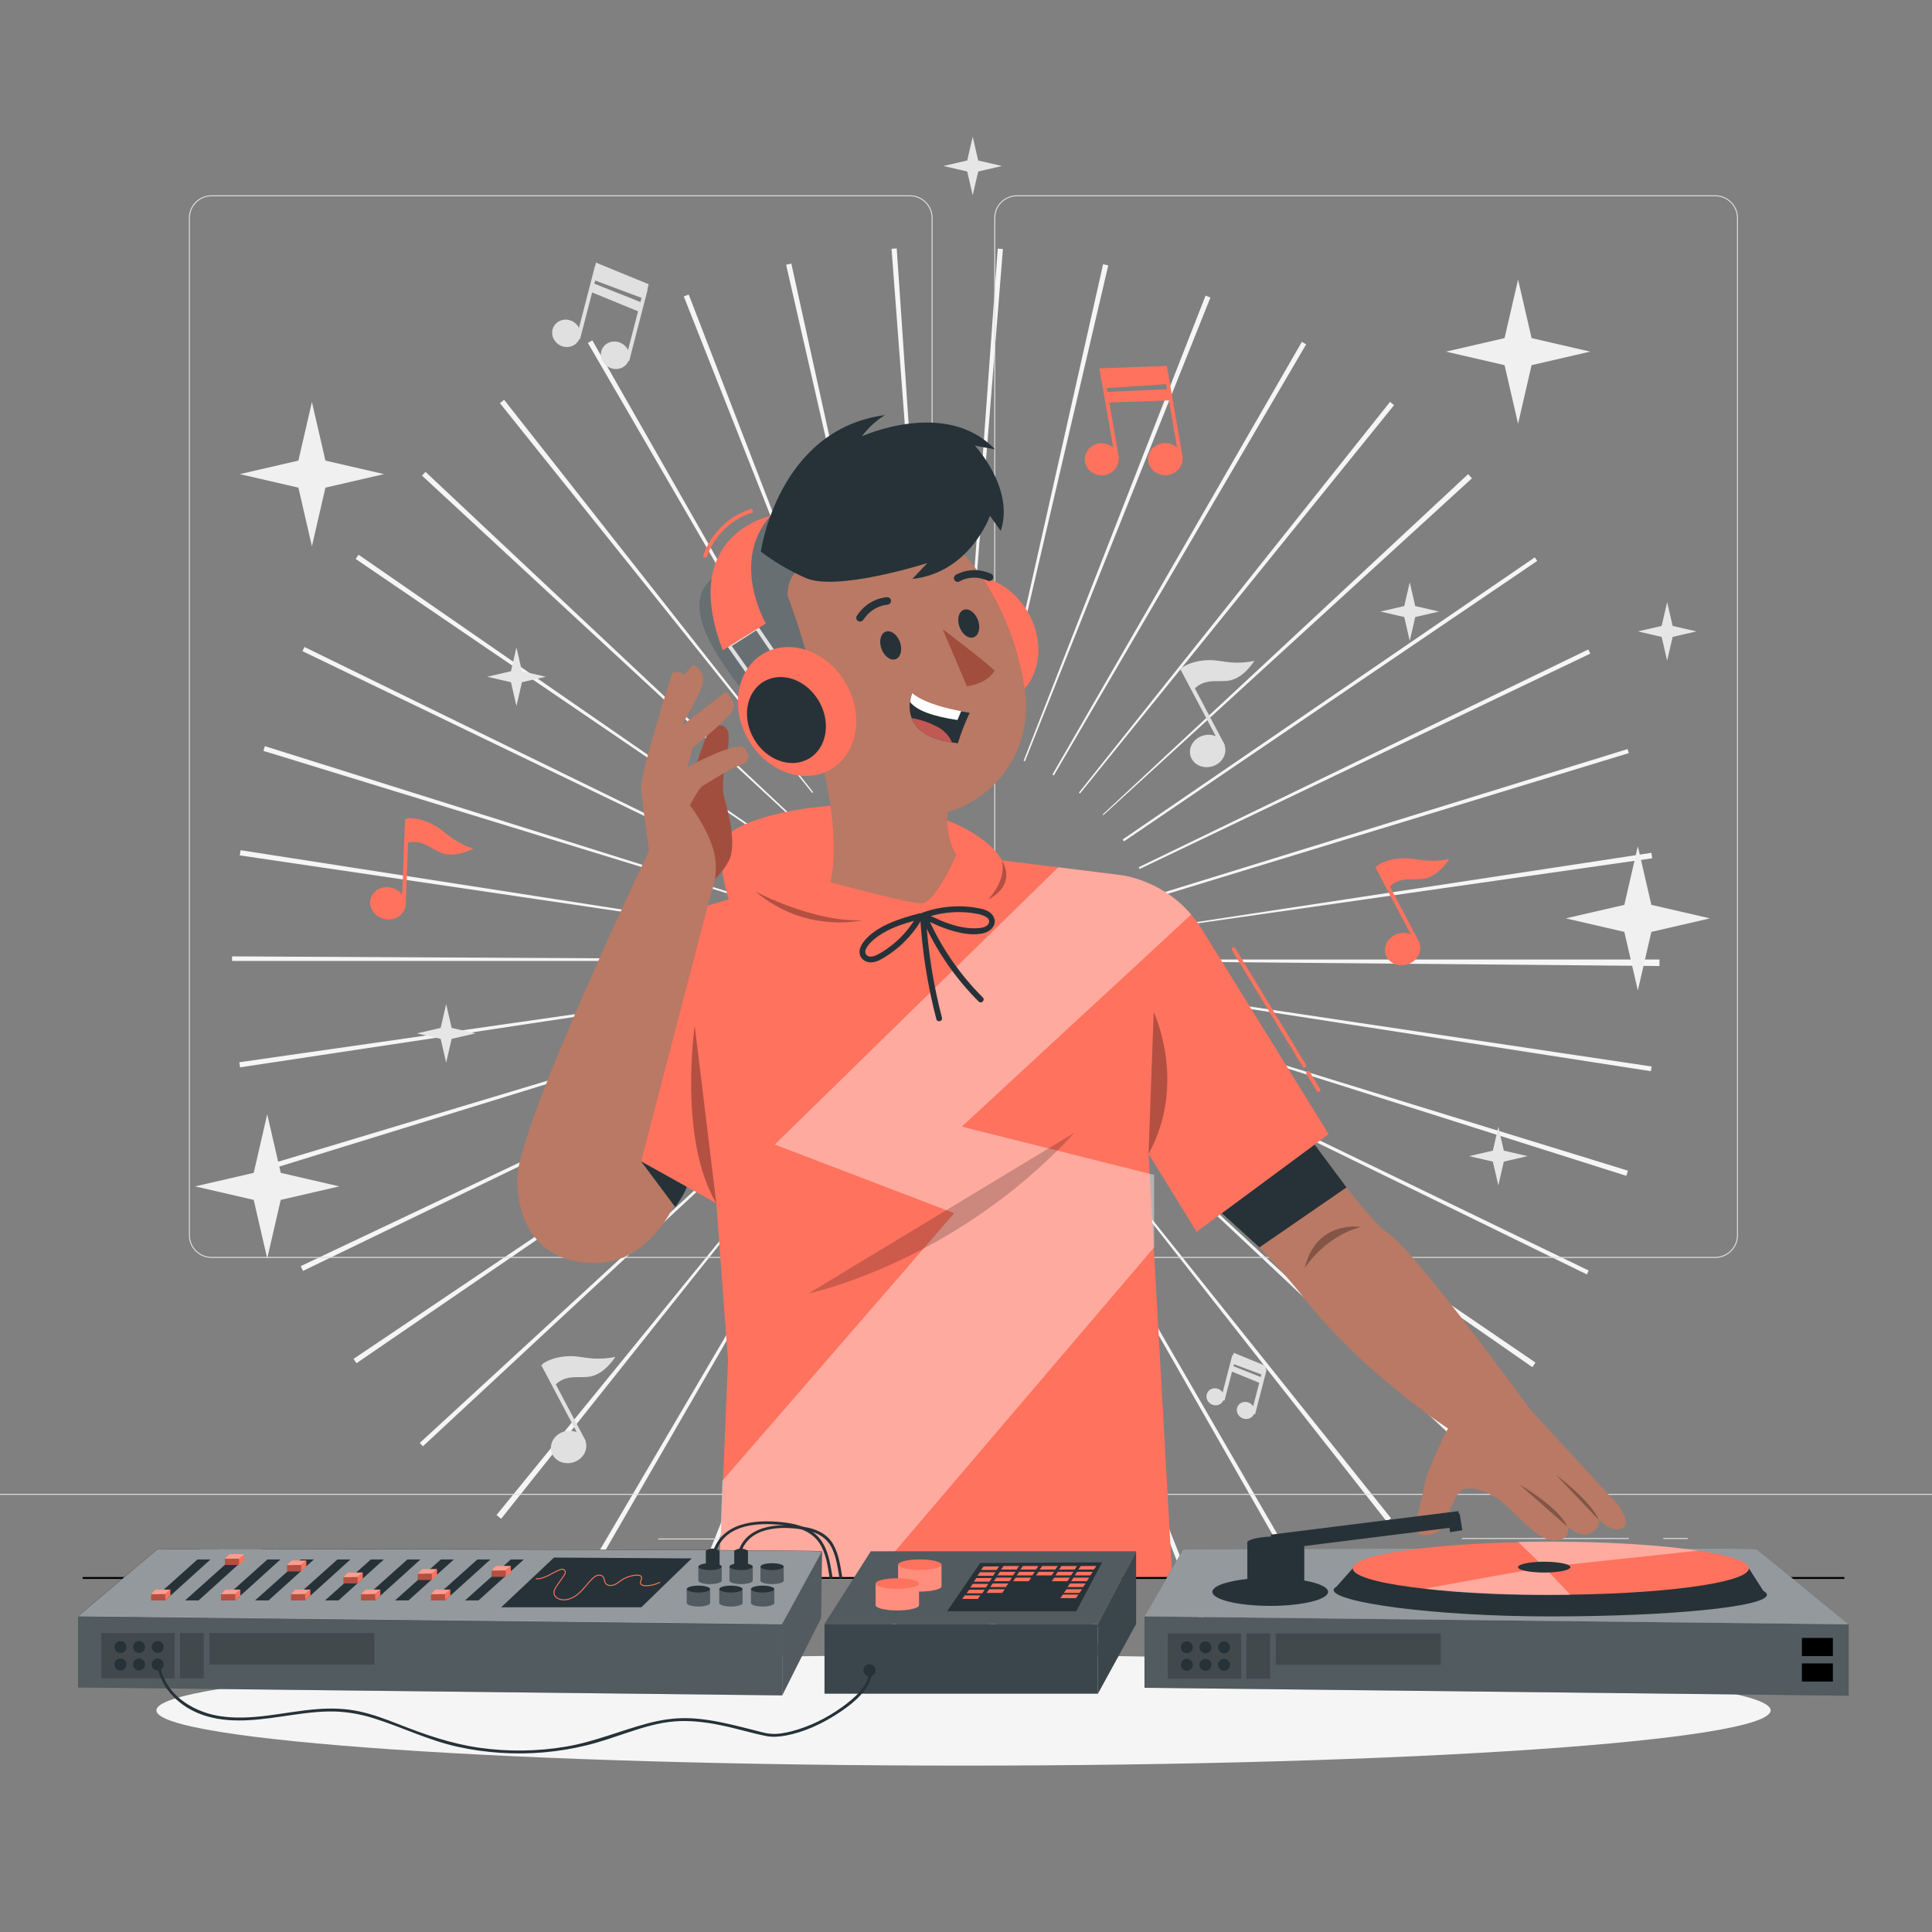 <svg xmlns="http://www.w3.org/2000/svg" viewBox="0 0 500 500"><rect x="0" y="0" width="500" height="500" fill="#808080" stroke="none"/><g id="freepik--background-complete--inject-85"><path d="M257.151,432.867l-8.396-128.99,.284-.02,9.535,128.911c-.475,.035-.948,.068-1.423,.099Zm-26.053-.089l-1.24-.096,10.308-128.851,.466,.035-9.535,128.911Zm53.718-3.865l-28.202-126.149,.612-.137,28.648,126.048-1.058,.238Zm-80.999-.204l-1.217-.28,29.373-125.882,.45,.103-28.606,126.058Zm107.292-7.721l-46.429-120.637,.338-.131,47.348,120.278c-.417,.165-.837,.328-1.257,.49Zm-133.728-.406l-1.16-.459,47.876-120.07,.437,.173-47.153,120.356Zm158.782-11.477l-64.132-112.231,.431-.247,64.751,111.876-1.05,.603Zm-183.734-.541c-.384-.221-.767-.445-1.149-.67l65.523-111.425,.332,.194-64.706,111.902Zm206.479-14.768l-79.862-101.641,.248-.197,80.704,100.975c-.362,.289-.725,.577-1.09,.863Zm-229.212-.736c-.402-.32-.802-.641-1.2-.965l81.584-100.265,.133,.107-80.517,101.123Zm249.618-17.941l-94.207-88.51,.299-.32,94.778,87.899-.869,.931Zm-269.86-.82l-.811-.878,95.144-87.502,.349,.378-94.682,88.001Zm287.116-20.483l-106.129-73.796,.157-.228,106.785,72.842c-.269,.396-.54,.788-.814,1.182Zm-304.309-1.019c-.255-.373-.51-.748-.762-1.123l107.228-72.187,.197,.289-106.663,73.02Zm318.415-22.981l-116.145-56.739,.264-.542,116.367,56.282-.486,1Zm-332.261-.907c-.198-.41-.395-.821-.59-1.232l116.816-55.344,.146,.305-116.372,56.272Zm342.482-24.603l-123.222-39.052,.093-.302,123.547,38.015c-.138,.446-.277,.893-.418,1.339Zm-352.626-1.165c-.129-.418-.257-.836-.383-1.254l123.78-37.249,.117,.381-123.513,38.122Zm358.984-25.917l-127.733-19.827,.071-.473,127.847,19.081-.186,1.219Zm-365.131-1c-.066-.438-.13-.875-.193-1.313l127.956-18.334,.056,.379-127.819,19.268Zm367.343-26.222l-129.258-1.147,.001-.533h129.263v.252c0,.477-.002,.954-.006,1.429Zm-240.144-1.303H60.061l.003-1.191,129.261,.671-.001,.52Zm110.302-8.267l-.04-.273,127.79-19.454c.072,.473,.142,.946,.21,1.42l-127.96,18.307Zm-109.689-.192l-127.879-18.867c.066-.447,.134-.894,.203-1.34l127.729,19.857-.053,.351Zm107.964-7.617l-.181-.59,123.497-38.175,.321,1.046-123.637,37.719Zm-106.165-.336l-123.563-37.961,.38-1.221,123.314,38.761-.131,.42Zm103.197-7.389l-.222-.464,116.335-56.347,.517,1.073-116.629,55.737Zm-100.213-.249l-116.441-56.127,.523-1.077,116.145,56.739-.226,.465Zm96.15-6.897l-.331-.486,106.662-73.02,.63,.925-106.962,72.582Zm-91.976-.338l-106.845-72.753c.25-.367,.501-.733,.754-1.099l106.306,73.538-.215,.314Zm86.629-6.431l-.163-.175,94.588-88.103c.334,.359,.666,.719,.997,1.08l-95.421,87.199Zm-81.436-.081L109.222,123.097c.301-.325,.603-.649,.907-.972l94.219,88.497-.26,.278Zm75.421-5.543l-.285-.229,80.517-101.123c.351,.279,.702,.56,1.051,.843l-81.282,100.509Zm-69.309-.14l-80.82-100.882c.362-.29,.725-.578,1.089-.865l79.98,101.549-.249,.198Zm62.536-4.541l-.373-.217,64.562-111.985,1.108,.644-65.298,111.558Zm-55.7-.138l-64.894-111.793c.383-.222,.767-.443,1.151-.662l64.07,112.267-.327,.189Zm48.219-3.521l-.338-.134,47.088-120.381c.421,.165,.84,.33,1.257,.497l-48.007,120.018Zm-40.773-.08l-47.513-120.214c.424-.168,.85-.334,1.275-.498l46.556,120.587-.318,.124Zm32.959-2.37l-.34-.078,28.384-126.108c.443,.1,.886,.201,1.328,.304l-29.372,125.882Zm-25.163-.043l-28.829-126.007c.449-.103,.899-.204,1.35-.303l27.799,126.238-.32,.072Zm16.957-1.224l-.364-.027,9.345-128.925c.448,.032,.895,.067,1.341,.102l-10.323,128.85Zm-8.763-.013l-9.739-128.896c.446-.034,.893-.066,1.341-.096l8.763,128.965-.366,.026Z" style="fill:#f5f5f5;"></path><g><path d="M151.59,373.2c.635,2.206-.837,4.566-3.288,5.272-2.451,.706-4.953-.51-5.588-2.716-.635-2.206,.837-4.566,3.288-5.272,2.451-.706,4.953,.51,5.588,2.716Z" style="fill:#e0e0e0;"></path><line x1="151.162" y1="373.193" x2="140.518" y2="353.056" style="fill:none; stroke:#e0e0e0; stroke-miterlimit:10;"></line><path d="M140.45,352.927s3.033,5.737,3.036,5.742c-.038-.072,.575-.598,.624-.641,1.273-1.135,2.911-1.554,4.582-1.616,1.166-.044,2.338,.034,3.499-.085,2.6-.267,4.582-1.982,6.166-3.951,.127-.158,.252-.318,.374-.479,.18-.237,.359-.478,.521-.728-1.941,.384-3.929,.543-5.905,.404-1.944-.137-3.846-.637-5.805-.607-2.399,.037-4.849,.55-6.901,1.838-.065,.041-.129,.082-.192,.124Z" style="fill:#e0e0e0;"></path></g><g><path d="M316.977,193.074c.635,2.206-.837,4.566-3.288,5.272-2.451,.706-4.953-.51-5.588-2.716-.635-2.206,.837-4.566,3.288-5.272s4.953,.51,5.588,2.716Z" style="fill:#e0e0e0;"></path><line x1="316.55" y1="193.067" x2="305.905" y2="172.93" style="fill:none; stroke:#e0e0e0; stroke-miterlimit:10;"></line><path d="M305.837,172.802s3.033,5.737,3.036,5.742c-.038-.072,.575-.598,.624-.641,1.273-1.135,2.911-1.554,4.582-1.617,1.166-.044,2.338,.034,3.499-.085,2.6-.267,4.582-1.982,6.166-3.95,.127-.158,.251-.318,.374-.479,.18-.237,.359-.478,.521-.728-1.941,.384-3.929,.543-5.905,.404-1.944-.137-3.846-.637-5.805-.607-2.399,.037-4.849,.55-6.901,1.838-.065,.041-.129,.082-.192,.124Z" style="fill:#e0e0e0;"></path></g><g><g><path d="M316.576,362.486c-.518,1.087-1.865,1.522-3.008,.973-1.143-.55-1.65-1.877-1.131-2.963,.518-1.087,1.865-1.522,3.008-.973,1.143,.55,1.65,1.876,1.131,2.963Z" style="fill:#e0e0e0;"></path><line x1="316.424" y1="362.341" x2="319.41" y2="350.8" style="fill:none; stroke:#e0e0e0; stroke-miterlimit:10;"></line></g><g><path d="M324.485,366.037c-.518,1.087-1.88,1.515-3.042,.957-1.162-.559-1.683-1.893-1.165-2.98,.518-1.087,1.88-1.515,3.042-.956,1.162,.558,1.683,1.893,1.165,2.979Z" style="fill:#e0e0e0;"></path><line x1="324.333" y1="365.892" x2="327.318" y2="354.351" style="fill:none; stroke:#e0e0e0; stroke-miterlimit:10;"></line></g><polygon points="326.299 358.036 318.319 354.763 318.682 353.359 326.685 356.545 326.299 358.036" style="fill:#e0e0e0;"></polygon><polygon points="327.15 355.974 327.783 353.584 319.284 350.1 318.654 352.796 327.15 355.974" style="fill:#e0e0e0;"></polygon></g><g><g><path d="M149.879,87.863c-.833,1.746-2.996,2.445-4.833,1.562-1.837-.883-2.65-3.015-1.818-4.761,.833-1.746,2.997-2.446,4.833-1.562,1.837,.883,2.65,3.014,1.818,4.761Z" style="fill:#e0e0e0;"></path><line x1="149.636" y1="87.629" x2="154.432" y2="69.088" style="fill:none; stroke:#e0e0e0; stroke-miterlimit:10;"></line></g><g><path d="M162.584,93.567c-.833,1.746-3.021,2.434-4.887,1.537-1.866-.898-2.704-3.04-1.872-4.787,.833-1.746,3.021-2.434,4.887-1.536,1.866,.897,2.704,3.04,1.872,4.786Z" style="fill:#e0e0e0;"></path><line x1="162.341" y1="93.333" x2="167.137" y2="74.793" style="fill:none; stroke:#e0e0e0; stroke-miterlimit:10;"></line></g><polygon points="165.499 80.713 152.679 75.456 153.262 73.199 166.119 78.318 165.499 80.713" style="fill:#e0e0e0;"></polygon><polygon points="166.866 77.4 167.882 73.562 154.23 67.965 153.218 72.295 166.866 77.4" style="fill:#e0e0e0;"></polygon></g><g><g><g><path d="M443.92,325.541h-180.746c-3.232,0-5.862-2.63-5.862-5.862V56.405c0-3.232,2.63-5.862,5.862-5.862h180.746c3.232,0,5.862,2.629,5.862,5.862V319.678c0,3.232-2.63,5.862-5.862,5.862ZM263.174,50.793c-3.095,0-5.612,2.518-5.612,5.612V319.678c0,3.095,2.518,5.612,5.612,5.612h180.746c3.095,0,5.612-2.518,5.612-5.612V56.405c0-3.094-2.518-5.612-5.612-5.612h-180.746Z" style="fill:#e0e0e0;"></path><path d="M235.493,325.541H54.746c-3.232,0-5.862-2.63-5.862-5.862V56.405c0-3.232,2.629-5.862,5.862-5.862H235.493c3.232,0,5.862,2.629,5.862,5.862V319.678c0,3.232-2.63,5.862-5.862,5.862ZM54.746,50.793c-3.094,0-5.612,2.518-5.612,5.612V319.678c0,3.095,2.518,5.612,5.612,5.612H235.493c3.095,0,5.612-2.518,5.612-5.612V56.405c0-3.094-2.518-5.612-5.612-5.612H54.746Z" style="fill:#e0e0e0;"></path></g><rect x="0" y="386.61" width="500" height=".25" style="fill:#e0e0e0;"></rect></g><rect x="51.672" y="400.875" width="16.06" height=".25" style="fill:#e0e0e0;"></rect><rect x="170.352" y="398.165" width="53.53" height=".25" style="fill:#e0e0e0;"></rect><rect x="68.732" y="410.165" width="36.25" height=".25" style="fill:#e0e0e0;"></rect><rect x="378.352" y="398.035" width="43.19" height=".25" style="fill:#e0e0e0;"></rect><rect x="430.452" y="398.035" width="6.33" height=".25" style="fill:#e0e0e0;"></rect><rect x="316.212" y="404.265" width="53.89" height=".25" style="fill:#e0e0e0;"></rect></g><polygon points="69.156 288.37 72.654 303.536 87.82 307.033 72.654 310.531 69.156 325.696 65.659 310.531 50.493 307.033 65.659 303.536 69.156 288.37" style="fill:#f0f0f0;"></polygon><polygon points="80.722 104.039 84.22 119.205 99.385 122.702 84.22 126.2 80.722 141.366 77.224 126.2 62.059 122.702 77.224 119.205 80.722 104.039" style="fill:#f0f0f0;"></polygon><polygon points="423.873 219.01 427.371 234.175 442.537 237.673 427.371 241.171 423.873 256.336 420.376 241.171 405.21 237.673 420.376 234.175 423.873 219.01" style="fill:#f0f0f0;"></polygon><polygon points="392.877 72.338 396.374 87.503 411.54 91.001 396.374 94.499 392.877 109.664 389.379 94.499 374.213 91.001 389.379 87.503 392.877 72.338" style="fill:#f0f0f0;"></polygon><polygon points="115.464 259.855 116.885 266.017 123.047 267.438 116.885 268.859 115.464 275.021 114.043 268.859 107.882 267.438 114.043 266.017 115.464 259.855" style="fill:#e6e6e6;"></polygon><polygon points="387.767 291.622 389.188 297.783 395.349 299.204 389.188 300.625 387.767 306.787 386.346 300.625 380.184 299.204 386.346 297.783 387.767 291.622" style="fill:#e6e6e6;"></polygon><polygon points="133.658 167.558 135.08 173.719 141.241 175.141 135.08 176.562 133.658 182.723 132.237 176.562 126.076 175.141 132.237 173.719 133.658 167.558" style="fill:#e6e6e6;"></polygon><polygon points="251.736 35.378 253.157 41.539 259.319 42.961 253.157 44.382 251.736 50.543 250.315 44.382 244.153 42.961 250.315 41.539 251.736 35.378" style="fill:#e6e6e6;"></polygon><polygon points="431.456 155.825 432.877 161.987 439.039 163.408 432.877 164.829 431.456 170.99 430.035 164.829 423.873 163.408 430.035 161.987 431.456 155.825" style="fill:#e6e6e6;"></polygon><polygon points="364.842 150.685 366.263 156.846 372.425 158.267 366.263 159.689 364.842 165.85 363.421 159.689 357.26 158.267 363.421 156.846 364.842 150.685" style="fill:#e6e6e6;"></polygon></g><g id="freepik--Shadow--inject-85"><path d="M458.238,442.642c0,7.896-93.516,14.296-208.875,14.296s-208.875-6.401-208.875-14.296,93.516-14.297,208.875-14.297,208.875,6.401,208.875,14.297Z" style="fill:#f5f5f5;"></path></g><g id="freepik--Musical_notes--inject-85"><g><path d="M367.437,244.345c.635,2.206-.837,4.566-3.288,5.272-2.451,.706-4.953-.51-5.588-2.716-.635-2.206,.837-4.566,3.288-5.272s4.953,.51,5.588,2.716Z" style="fill:#FF725E;"></path><line x1="367.009" y1="244.338" x2="356.365" y2="224.201" style="fill:none; stroke:#FF725E; stroke-miterlimit:10;"></line><path d="M356.297,224.073s3.033,5.737,3.036,5.743c-.038-.072,.575-.598,.624-.641,1.274-1.135,2.911-1.553,4.582-1.616,1.166-.044,2.338,.034,3.499-.085,2.6-.267,4.583-1.982,6.166-3.951,.127-.158,.252-.318,.374-.479,.18-.237,.359-.478,.521-.728-1.941,.384-3.929,.543-5.905,.404-1.944-.137-3.846-.637-5.805-.607-2.399,.037-4.849,.55-6.901,1.838-.065,.041-.129,.082-.193,.124Z" style="fill:#FF725E;"></path></g><g><path d="M104.851,234.886c-.552,2.228-3.006,3.538-5.482,2.924-2.476-.613-4.036-2.916-3.484-5.145,.552-2.228,3.006-3.537,5.482-2.924,2.476,.613,4.036,2.916,3.485,5.145Z" style="fill:#FF725E;"></path><line x1="104.484" y1="234.666" x2="105.322" y2="211.904" style="fill:none; stroke:#FF725E; stroke-miterlimit:10;"></line><path d="M105.327,211.758s-.239,6.485-.239,6.491c.003-.081,.797-.23,.861-.244,1.67-.347,3.297,.108,4.777,.889,1.032,.545,2.009,1.198,3.074,1.675,2.386,1.067,4.96,.573,7.316-.342,.189-.073,.377-.15,.564-.228,.275-.116,.549-.235,.815-.37-1.873-.637-3.675-1.492-5.317-2.6-1.616-1.09-3.014-2.473-4.726-3.426-2.096-1.167-4.475-1.945-6.896-1.855-.076,.003-.152,.006-.229,.011Z" style="fill:#FF725E;"></path></g><g><g><path d="M289.492,118.97c-.047,2.295-2.045,4.109-4.462,4.052-2.418-.057-4.339-1.964-4.292-4.259,.047-2.295,2.045-4.109,4.462-4.052,2.417,.057,4.339,1.964,4.292,4.259Z" style="fill:#FF725E;"></path><line x1="289.115" y1="118.836" x2="285.238" y2="96.444" style="fill:none; stroke:#FF725E; stroke-miterlimit:10;"></line></g><g><path d="M306.018,118.927c-.047,2.295-2.076,4.108-4.533,4.05-2.457-.058-4.41-1.966-4.364-4.261,.047-2.295,2.076-4.108,4.533-4.05,2.457,.058,4.41,1.966,4.363,4.261Z" style="fill:#FF725E;"></path><line x1="305.641" y1="118.793" x2="301.764" y2="96.402" style="fill:none; stroke:#FF725E; stroke-miterlimit:10;"></line></g><polygon points="302.887 103.603 286.454 104.186 285.982 101.46 302.386 100.711 302.887 103.603" style="fill:#FF725E;"></polygon><polygon points="302.745 99.353 301.968 94.706 284.47 95.327 285.493 100.504 302.745 99.353" style="fill:#FF725E;"></polygon></g></g><g id="freepik--Character--inject-85"><g><g><path d="M328.031,277.686c0,1.711,24.805,37.634,31.22,41.483,6.415,3.849,37.207,46.188,37.207,46.188l-20.525,5.132s-22.815-14.62-38.065-34.101c-15.334-19.589-40.628-39.885-40.628-39.885l30.792-18.817Z" style="fill:#b97964;"></path><path d="M375.261,369.141c-.844,.191-5.583,11.383-6.048,12.933-.465,1.549-1.704,8.675-3.098,12.083-1.394,3.408,4.957,4.338,6.971,1.239,2.014-3.098,3.408-8.985,5.267-9.76s4.492-.62,8.675,1.859c4.183,2.479,10.534,11.464,15.337,11.154,4.802-.31,3.253-3.563,3.253-3.563,0,0,3.718,3.408,6.506,1.394s1.394-3.563,1.394-3.563c0,0,2.943,3.563,5.887,2.788s.413-5.092-1.034-6.692c-.986-1.09-22.331-24.227-22.331-24.227l-20.78,4.354Z" style="fill:#b97964;"></path><path d="M337.657,328.2s4.923-8.056,14.469-10.662c0,0-11.475-1.895-14.469,10.662Z" style="opacity:.3;"></path><polygon points="316.192 313.972 325.944 322.818 348.474 307.299 340.211 296.205 316.192 313.972" style="fill:#263238;"></polygon><path d="M405.618,395.086l-12.38-10.905s10.225,5.911,12.38,10.905Z" style="opacity:.3;"></path><path d="M413.783,393.347l-11.066-11.626s8.911,6.632,11.066,11.626Z" style="opacity:.3;"></path></g><g><path d="M190.514,237.911s-7.163-16.19-1.839-22.016c5.325-5.826,43.261-14.025,64.75,.758,16.894,11.622-1.009,24.813-1.009,24.813,0,0-28.187,20.113-61.903-3.555Z" style="fill:#FF725E;"></path></g><g><ellipse cx="253.426" cy="165.753" rx="14.574" ry="17.324" transform="translate(-48.924 148.92) rotate(-30)" style="fill:#FF725E;"></ellipse><g><path d="M211.308,236.959c8.979-11.844,2.458-39.053-2.64-52.829l37.473,20.384c-.407,1.773-.692,3.573-.852,5.385-.402,3.263,.042,6.574,1.291,9.615,1.139,2.485,5.647,9.119,5.647,9.119,0,0,3.364,7.786-18.139,12.099-9.23,2.91-22.779-3.773-22.779-3.773Z" style="fill:#b97964;"></path><g><g><path d="M200.553,172.926c8.186,18.741,12.413,29.477,25.958,35.652,20.375,9.287,41.118-7.818,38.865-28.708-2.029-18.802-15.075-46.291-37.164-46.806-21.762-.507-35.845,21.12-27.659,39.862Z" style="fill:#b97964;"></path><path d="M187.764,147.682c-1.207-12.327,27.905-22.886,38.146-20.032,1.53,.426-12.677,15.027-11.765,14.281l-7.138,5.639c-1.351,.178-3.294,2.479-3.195,6.712,0,0,12.347,31.08,6.481,43.455-8.639-.85-13.596-13.146-18.616-19.727-7.479-9.805-17.532-24.489-3.913-30.328Z" style="fill:#263238;"></path><path d="M187.764,147.682c-1.207-12.327,27.905-22.886,38.146-20.032,1.53,.426-12.677,15.027-11.765,14.281l-7.138,5.639c-1.351,.178-3.294,2.479-3.195,6.712,0,0,12.347,31.08,6.481,43.455-8.639-.85-13.596-13.146-18.616-19.727-7.479-9.805-17.532-24.489-3.913-30.328Z" style="fill:#fff; opacity:.3;"></path><path d="M198.562,191.704c3.374,4.372,8.529,6.761,13.136,7.248,6.93,.732,6.854-6.312,4.098-12.153-2.48-5.258-6.524-11.296-13.08-9.319-6.459,1.949-8.011,9.226-4.153,14.224Z" style="fill:#b97964;"></path><path d="M228.121,167.911c.714,1.962,2.361,3.159,3.681,2.672,1.319-.486,1.81-2.471,1.096-4.434-.713-1.962-2.361-3.159-3.679-2.672-1.319,.486-1.81,2.471-1.097,4.434Z" style="fill:#263238;"></path><path d="M248.322,162.247c.713,1.963,2.361,3.159,3.68,2.673,1.319-.486,1.81-2.471,1.097-4.434-.713-1.963-2.361-3.159-3.679-2.672-1.319,.486-1.81,2.471-1.097,4.434Z" style="fill:#263238;"></path><path d="M243.97,162.845s9.946,7.459,13.441,10.695c-1.917,3.475-7.179,4.072-7.179,4.072l-6.263-14.767Z" style="fill:#a24e3f;"></path><path d="M222.542,160.859c.349,.012,.699-.155,.903-.469,2.422-3.726,6.117-3.876,6.154-3.877,.554-.017,1.001-.467,.998-1.007-.004-.54-.458-.964-1.009-.949-.196,.005-4.827,.191-7.831,4.815-.3,.461-.166,1.064,.3,1.345,.151,.092,.317,.137,.484,.143Z" style="fill:#263238;"></path></g><path d="M201.147,184.786c.38-1.43,1.85-2.432,3.352-2.597,1.502-.165,2.998,.384,4.245,1.194,1.497,.974,2.722,2.339,3.513,3.917" style="fill:none; opacity:.2; stroke:#000; stroke-linecap:round; stroke-linejoin:round; stroke-width:.5px;"></path></g><path d="M256.556,150.209c.163-.1,.298-.246,.385-.429,.234-.495,.019-1.078-.481-1.3-5.011-2.224-8.924,.214-9.114,.301-.468,.295-.613,.903-.322,1.359,.29,.455,.9,.586,1.368,.298,.159-.108,3.198-1.948,7.22-.163,.315,.14,.668,.103,.944-.067Z" style="fill:#263238;"></path><g><path d="M250.954,184.484c-1.21,2.547-2.234,5.178-3.064,7.873-.489-.067-.991-.122-1.477-.212-6.675-.995-9.453-3.651-10.476-6.317-.478-1.312-.641-2.718-.475-4.105,.075-.784,.258-1.553,.544-2.286,3.226,2.644,9.36,4.052,12.679,4.662,1.442,.196,2.268,.385,2.268,.385Z" style="fill:#263238;"></path><path d="M248.752,184.046l-.969,2.3c-6.269-.95-10.555-2.442-12.255-4.676,.075-.784,.258-1.553,.544-2.286,3.248,2.671,9.36,4.051,12.68,4.662Z" style="fill:#fff;"></path><path d="M246.398,192.147c-6.675-.995-9.453-3.651-10.475-6.317,2.529,.424,4.963,1.293,7.191,2.565,1.459,.878,2.607,2.19,3.285,3.752Z" style="fill:#c15854;"></path></g><path d="M196.904,142.757s4.393-31.631,32.125-35.331c-2.325,1.433-4.355,3.297-5.98,5.492,0,0,21.822-9.948,34.447,3.383l-5.212-.979s10.361,11.052,6.705,22.076l-2.782-3.897s-5.171,14.688-20.095,16.33l3.897-4.121s-23.954,7.673-31.843,3.721c-3.993-1.794-7.771-4.033-11.262-6.674Z" style="fill:#263238;"></path></g><polyline points="193.655 174.107 188.676 167.03 195.855 162.458 201.147 170.229" style="fill:none; stroke:#e0e0e0; stroke-miterlimit:10;"></polyline><ellipse cx="206.289" cy="184.13" rx="14.574" ry="17.324" transform="translate(-64.428 127.814) rotate(-30)" style="fill:#FF725E;"></ellipse><path d="M211.95,181.484c3.192,5.528,2.009,12.186-2.642,14.871-4.651,2.685-11.008,.38-14.2-5.148-3.192-5.528-2.009-12.186,2.642-14.871,4.651-2.685,11.008-.38,14.2,5.148Z" style="fill:#263238;"></path></g><path d="M187.045,168.282l11.152-6.916s-9.316-15.993,1.192-27.829c0,0-23.847,4.686-12.344,34.745Z" style="fill:#FF725E;"></path><g><polygon points="189.982 313.972 156.616 295.39 179.787 235.375 189.982 313.972" style="fill:#FF725E;"></polygon><path d="M343.854,293.51l-32.817-53.044c-4.846-7.832-12.983-13.042-22.125-14.165l-41.427-5.089s-4.883,11.488-8.594,12.521c-2.072,.577-20.841-4.618-23.946-5.381l-20.022,2.48-15.136,4.542,5.601,76.038,3.022,40.691-2.346,56.606,117.308-.608-6.134-109.462,12.46,20.134,34.156-25.266Z" style="fill:#FF725E;"></path><path d="M308.269,236.69l-59.352,54.881,49.77,12.498v18.749l-73.219,85.894h-39.404l.871-25.477,60.022-69.263-46.455-17.767,73.383-71.75,16.704,2.1s10.373,1.365,17.681,10.135Z" style="fill:#fff; opacity:.4;"></path><path d="M297.239,298.642l1.335-36.702s8.765,18.351-1.335,36.702Z" style="opacity:.3;"></path><path d="M185.388,311.413l-5.601-45.938s-4.281,29.399,5.601,45.938Z" style="opacity:.3;"></path><g><path d="M237.94,236.387c-2.654,.692-5.293,1.452-7.802,2.573-2.428,1.085-4.967,2.595-6.612,4.734-.756,.983-1.365,2.285-.944,3.537,.403,1.201,1.668,1.861,2.887,1.832,1.427-.034,2.731-.855,3.9-1.595,1.186-.75,2.316-1.594,3.376-2.513,2.432-2.11,4.478-4.654,6.042-7.466,.47-.844-.825-1.602-1.295-.757-2.337,4.202-5.799,7.759-10.003,10.111-.894,.5-2.413,1.225-3.276,.262-.788-.88,.239-2.261,.855-2.923,1.608-1.728,3.687-2.971,5.827-3.927,2.385-1.065,4.922-1.764,7.444-2.422,.933-.243,.538-1.691-.399-1.446h0Z" style="fill:#263238;"></path><path d="M238.522,237.57c2.597,1.291,5.243,2.543,8.04,3.341,2.553,.729,5.651,1.287,8.258,.513,2.167-.643,3.571-2.841,1.866-4.807-.87-1.004-2.211-1.346-3.465-1.583-1.452-.274-2.93-.436-4.408-.474-3.438-.09-6.878,.477-10.113,1.639-.902,.324-.513,1.774,.399,1.446,3.017-1.083,6.181-1.638,9.388-1.592,1.562,.022,3.124,.176,4.655,.49,1.059,.217,3.606,.987,2.654,2.577-.613,1.024-2.375,1.098-3.407,1.119-1.522,.032-3.03-.171-4.506-.53-3.016-.734-5.838-2.058-8.605-3.435-.862-.428-1.622,.865-.757,1.295h0Z" style="fill:#263238;"></path><path d="M238.141,237.419c.535,8.901,1.935,17.728,4.19,26.355,.244,.933,1.691,.537,1.446-.399-2.222-8.501-3.61-17.186-4.137-25.956-.058-.959-1.558-.966-1.5,0h0Z" style="fill:#263238;"></path><path d="M238.636,237.737c3.481,8.014,8.47,15.308,14.659,21.474,.685,.682,1.746-.378,1.061-1.061-6.105-6.082-10.991-13.267-14.424-21.171-.384-.883-1.676-.12-1.295,.757h0Z" style="fill:#263238;"></path></g><path d="M278.028,293.179l-68.836,41.585s37.974-7.939,68.836-41.585Z" style="opacity:.2;"></path><path d="M259.294,222.663c.673,3.365-.51,6.73-3.549,10.095,0,0,7.491-3.23,3.549-10.095Z" style="opacity:.3;"></path><path d="M195.492,230.719s14.949,7.994,27.7,7.428c0,0-14.524,3.67-27.7-7.428Z" style="opacity:.3;"></path></g><path d="M182.396,144.202c1.814-5.711,6.591-10.39,12.338-12.085" style="fill:none; stroke:#FF725E; stroke-miterlimit:10;"></path><g><path d="M319.277,245.664c7.024,11.58,11.233,18.519,18.258,30.1" style="fill:none; stroke:#FF725E; stroke-linecap:round; stroke-linejoin:round;"></path><line x1="338.548" y1="277.687" x2="341.202" y2="282.079" style="fill:none; stroke:#FF725E; stroke-linecap:round; stroke-linejoin:round;"></line></g><g><path d="M188.123,195.862c-.343,.343-1.601,7.546-.686,10.634,.915,3.087,2.859,10.405,1.715,14.864s-8.312,9.885-8.312,9.885l-8.61-13.659,7.089-16.579s1.707-6.256,3.54-10.503c1.834-4.247,5.773-3.274,5.721,0-.051,3.274-.457,5.357-.457,5.357Z" style="fill:#a24e3f;"></path><path d="M167.984,220.149s-33.98,71.245-34.106,84.749c-.128,13.747,7.698,23.094,22.239,21.811,14.54-1.283,20.733-20.05,20.733-20.05l-10.93-6.087,19.039-73.062-16.974-7.361Z" style="fill:#b97964;"></path><path d="M168.682,224.97s-2.543-17.221-2.758-21.097c-.215-3.876,8.075-29.716,8.075-29.716,0,0,2.153-.861,2.907,.538l2.476-2.584s3.23,1.184,2.476,4.63c-.754,3.445-5.599,11.197-5.599,11.197l11.52-8.829s3.445,2.584,1.507,5.276c-1.938,2.692-10.013,9.044-10.013,9.044l-1.375,5.111s13.111-7.157,14.834-4.896c1.723,2.261,.861,3.876-1.184,4.414-2.046,.538-9.152,4.953-9.905,5.491-.754,.538-3.122,4.845-3.122,4.845,0,0,4.051,5.008,5.989,11.146,1.938,6.137-.525,11.704-.525,11.704l-15.303-6.275Z" style="fill:#b97964;"></path><path d="M165.92,300.571l8.825,11.799s2.558-3.446,2.965-5.233l-11.79-6.566Z" style="fill:#263238;"></path></g></g></g><g id="freepik--Devices--inject-85"><path d="M21.595,408.378H477.13" style="fill:none; stroke:#000; stroke-linecap:round; stroke-linejoin:round; stroke-width:.5px;"></path><g><path d="M296.189,418.325l10.05-17.379s147.591-.529,148.367,0c.777,.529,23.822,19.431,23.822,19.431l-182.239-2.052Z" style="fill:#263238;"></path><polygon points="478.428 438.853 296.189 436.801 296.189 418.325 478.428 420.377 478.428 438.853" style="fill:#263238;"></polygon><path d="M296.189,418.325l10.05-17.379s147.591-.529,148.367,0c.777,.529,23.822,19.431,23.822,19.431l-182.239-2.052Z" style="fill:#fff; opacity:.5;"></path><polygon points="478.428 438.853 296.189 436.801 296.189 418.325 478.428 420.377 478.428 438.853" style="fill:#fff; opacity:.2;"></polygon><rect x="302.211" y="422.727" width="19" height="11.724" style="opacity:.2;"></rect><rect x="322.571" y="422.727" width="6.158" height="11.724" style="opacity:.2;"></rect><rect x="330.176" y="422.727" width="42.675" height="8.132" style="opacity:.2;"></rect><path d="M345.148,411.512c.251-.377,4.947-5.627,4.947-5.627h102.521l4.374,6.845-111.841-1.218Z" style="fill:#263238;"></path><path d="M457.276,412.731c0,3.09-25.037,5.595-55.921,5.595s-56.208-3.723-56.208-6.813,25.323-4.376,56.208-4.376,55.921,2.505,55.921,5.594Z" style="fill:#263238;"></path><path d="M452.615,405.885c0,3.78-22.95,6.845-51.26,6.845s-51.261-3.065-51.261-6.845,22.95-6.845,51.261-6.845,51.26,3.065,51.26,6.845Z" style="fill:#FF725E;"></path><path d="M368.797,411.172c-.419-.051,30.847-5.598,30.847-5.598l6.767,7.156s-20.069,.586-37.614-1.558Z" style="fill:#fff; opacity:.4;"></path><path d="M399.644,405.574l-6.767-6.534s26.151-.777,46.609,2.27l-39.842,4.263Z" style="fill:#fff; opacity:.4;"></path><path d="M406.411,405.574c0,.773-3.03,1.4-6.767,1.4s-6.767-.627-6.767-1.4,3.03-1.4,6.767-1.4,6.767,.627,6.767,1.4Z" style="fill:#263238;"></path><ellipse cx="328.729" cy="411.971" rx="14.971" ry="3.628" style="fill:#263238;"></ellipse><rect x="322.813" y="399.296" width="14.726" height="13.178" style="fill:#263238;"></rect><path d="M337.611,399.296c0,.911-3.329,1.65-7.435,1.65s-7.435-.739-7.435-1.65c0-.911,3.329-1.65,7.435-1.65s7.435,.739,7.435,1.65Z" style="fill:#263238;"></path><line x1="329.133" y1="399.155" x2="377.687" y2="393.061" style="fill:none; stroke:#263238; stroke-miterlimit:10; stroke-width:4px;"></line><rect x="374.927" y="391.962" width="3.195" height="4.343" transform="translate(-57.451 64.319) rotate(-9.075)" style="fill:#263238;"></rect><path d="M308.712,426.32c0,.857-.694,1.551-1.551,1.551-.857,0-1.551-.694-1.551-1.551s.694-1.551,1.551-1.551c.856,0,1.551,.694,1.551,1.551Z" style="fill:#263238;"></path><path d="M313.526,426.32c0,.857-.694,1.551-1.551,1.551-.857,0-1.551-.694-1.551-1.551s.694-1.551,1.551-1.551c.856,0,1.551,.694,1.551,1.551Z" style="fill:#263238;"></path><path d="M318.34,426.32c0,.857-.694,1.551-1.551,1.551-.857,0-1.551-.694-1.551-1.551s.694-1.551,1.551-1.551c.856,0,1.551,.694,1.551,1.551Z" style="fill:#263238;"></path><path d="M308.712,430.859c0,.856-.694,1.551-1.551,1.551-.857,0-1.551-.694-1.551-1.551,0-.857,.694-1.551,1.551-1.551,.856,0,1.551,.694,1.551,1.551Z" style="fill:#263238;"></path><path d="M313.526,430.859c0,.856-.694,1.551-1.551,1.551-.857,0-1.551-.694-1.551-1.551,0-.857,.694-1.551,1.551-1.551,.856,0,1.551,.694,1.551,1.551Z" style="fill:#263238;"></path><path d="M318.34,430.859c0,.856-.694,1.551-1.551,1.551-.857,0-1.551-.694-1.551-1.551,0-.857,.694-1.551,1.551-1.551,.856,0,1.551,.694,1.551,1.551Z" style="fill:#263238;"></path><rect x="466.334" y="423.898" width="8.012" height="4.691"></rect><rect x="466.334" y="430.489" width="8.012" height="4.691"></rect></g><g><rect x="213.38" y="420.292" width="70.756" height="18.031" style="fill:#263238;"></rect><rect x="213.38" y="420.292" width="70.756" height="18.031" style="fill:#fff; opacity:.1;"></rect><polygon points="225.364 401.48 213.38 420.292 284.136 420.292 294.023 401.48 225.364 401.48" style="fill:#263238;"></polygon><polygon points="294.023 401.48 294.023 420.292 284.136 438.323 284.136 420.292 294.023 401.48" style="fill:#263238;"></polygon><polygon points="294.023 401.48 294.023 420.292 284.136 438.323 284.136 420.292 294.023 401.48" style="fill:#fff; opacity:.1;"></polygon><polygon points="225.364 401.48 213.38 420.292 284.136 420.292 294.023 401.48 225.364 401.48" style="fill:#fff; opacity:.2;"></polygon><g><path d="M243.659,410.527c0,.756-2.515,1.37-5.618,1.37s-5.618-.613-5.618-1.37,2.515-1.37,5.618-1.37,5.618,.613,5.618,1.37Z" style="fill:#FF725E;"></path><path d="M243.659,410.527c0,.756-2.515,1.37-5.618,1.37s-5.618-.613-5.618-1.37,2.515-1.37,5.618-1.37,5.618,.613,5.618,1.37Z" style="fill:#fff; opacity:.2;"></path><rect x="232.423" y="404.94" width="11.236" height="5.587" style="fill:#FF725E;"></rect><rect x="232.423" y="404.94" width="11.236" height="5.587" style="fill:#fff; opacity:.2;"></rect><path d="M243.659,404.94c0,.756-2.515,1.37-5.618,1.37s-5.618-.613-5.618-1.37,2.515-1.37,5.618-1.37,5.618,.613,5.618,1.37Z" style="fill:#FF725E;"></path></g><g><ellipse cx="232.217" cy="415.407" rx="5.618" ry="1.37" style="fill:#FF725E;"></ellipse><ellipse cx="232.217" cy="415.407" rx="5.618" ry="1.37" style="fill:#fff; opacity:.2;"></ellipse><rect x="226.599" y="409.82" width="11.236" height="5.587" style="fill:#FF725E;"></rect><rect x="226.599" y="409.82" width="11.236" height="5.587" style="fill:#fff; opacity:.2;"></rect><path d="M237.835,409.82c0,.756-2.515,1.37-5.618,1.37s-5.618-.613-5.618-1.37,2.515-1.37,5.618-1.37,5.618,.613,5.618,1.37Z" style="fill:#FF725E;"></path></g><circle cx="225.021" cy="432.279" r="1.578" style="fill:#263238;"></circle><polygon points="245.129 416.976 253.665 404.512 285.229 404.328 278.535 416.976 245.129 416.976" style="fill:#263238;"></polygon><g><polygon points="253.882 406.309 254.545 405.387 258.574 405.387 257.935 406.309 253.882 406.309" style="fill:#FF725E;"></polygon><polygon points="252.95 407.818 253.614 406.896 257.643 406.896 257.003 407.818 252.95 407.818" style="fill:#FF725E;"></polygon><polygon points="252.019 409.326 252.682 408.404 256.711 408.404 256.071 409.326 252.019 409.326" style="fill:#FF725E;"></polygon><polygon points="251.087 410.834 251.75 409.913 255.779 409.913 255.14 410.834 251.087 410.834" style="fill:#FF725E;"></polygon><polygon points="250.155 412.343 250.819 411.421 254.848 411.421 254.208 412.343 250.155 412.343" style="fill:#FF725E;"></polygon><polygon points="249.02 413.799 249.684 412.877 253.713 412.877 253.073 413.799 249.02 413.799" style="fill:#FF725E;"></polygon></g><g><polygon points="259.052 406.2 259.716 405.279 263.745 405.279 263.105 406.2 259.052 406.2" style="fill:#FF725E;"></polygon><polygon points="258.121 407.709 258.784 406.787 262.813 406.787 262.173 407.709 258.121 407.709" style="fill:#FF725E;"></polygon><polygon points="257.189 409.217 257.852 408.295 261.881 408.295 261.242 409.217 257.189 409.217" style="fill:#FF725E;"></polygon><polygon points="256.257 410.726 256.921 409.804 260.95 409.804 260.31 410.726 256.257 410.726" style="fill:#FF725E;"></polygon><polygon points="255.326 412.234 255.989 411.312 260.018 411.312 259.378 412.234 255.326 412.234" style="fill:#FF725E;"></polygon></g><g><polygon points="264.053 406.2 264.716 405.279 268.745 405.279 268.105 406.2 264.053 406.2" style="fill:#FF725E;"></polygon><polygon points="263.121 407.709 263.784 406.787 267.813 406.787 267.173 407.709 263.121 407.709" style="fill:#FF725E;"></polygon><polygon points="262.189 409.217 262.853 408.295 266.882 408.295 266.242 409.217 262.189 409.217" style="fill:#FF725E;"></polygon></g><g><polygon points="269.053 406.2 269.716 405.279 273.745 405.279 273.105 406.2 269.053 406.2" style="fill:#FF725E;"></polygon><polygon points="268.121 407.709 268.784 406.787 272.813 406.787 272.173 407.709 268.121 407.709" style="fill:#FF725E;"></polygon></g><g><polygon points="274.053 406.2 274.716 405.279 278.745 405.279 278.105 406.2 274.053 406.2" style="fill:#FF725E;"></polygon><polygon points="273.121 407.709 273.785 406.787 277.813 406.787 277.174 407.709 273.121 407.709" style="fill:#FF725E;"></polygon><polygon points="272.189 409.217 272.853 408.295 276.882 408.295 276.242 409.217 272.189 409.217" style="fill:#FF725E;"></polygon></g><g><polygon points="279.053 406.2 279.716 405.279 283.745 405.279 283.105 406.2 279.053 406.2" style="fill:#FF725E;"></polygon><polygon points="278.121 407.709 278.785 406.787 282.814 406.787 282.174 407.709 278.121 407.709" style="fill:#FF725E;"></polygon><polygon points="277.19 409.217 277.853 408.295 281.882 408.295 281.242 409.217 277.19 409.217" style="fill:#FF725E;"></polygon><polygon points="276.258 410.726 276.921 409.804 280.95 409.804 280.31 410.726 276.258 410.726" style="fill:#FF725E;"></polygon><polygon points="275.326 412.234 275.99 411.312 280.019 411.312 279.379 412.234 275.326 412.234" style="fill:#FF725E;"></polygon><polygon points="274.408 413.593 275.072 412.671 279.101 412.671 278.461 413.593 274.408 413.593" style="fill:#FF725E;"></polygon></g></g><g><g><g><path d="M20.198,418.239l20.6-17.379s171.171,.09,171.948,.62c.777,.529-10.309,18.811-10.309,18.811l-182.239-2.052Z" style="fill:#263238;"></path><polygon points="202.437 438.767 20.198 436.715 20.198 418.239 202.437 420.291 202.437 438.767" style="fill:#263238;"></polygon><path d="M20.198,418.291l20.6-17.379s171.171,.09,171.948,.62c.777,.529-10.309,18.811-10.309,18.811l-182.239-2.052Z" style="fill:#fff; opacity:.5;"></path><polygon points="202.437 438.767 20.198 436.715 20.198 418.239 202.437 420.291 202.437 438.767" style="fill:#fff; opacity:.2;"></polygon><rect x="26.22" y="422.641" width="19" height="11.724" style="opacity:.2;"></rect></g><rect x="46.58" y="422.641" width="6.158" height="11.724" style="opacity:.2;"></rect><rect x="54.185" y="422.641" width="42.675" height="8.132" style="opacity:.2;"></rect><path d="M32.721,426.234c0,.857-.694,1.551-1.551,1.551-.856,0-1.551-.694-1.551-1.551s.694-1.551,1.551-1.551c.857,0,1.551,.694,1.551,1.551Z" style="fill:#263238;"></path><path d="M37.535,426.234c0,.857-.694,1.551-1.551,1.551-.856,0-1.551-.694-1.551-1.551s.694-1.551,1.551-1.551c.857,0,1.551,.694,1.551,1.551Z" style="fill:#263238;"></path><path d="M42.349,426.234c0,.857-.694,1.551-1.551,1.551-.856,0-1.551-.694-1.551-1.551s.694-1.551,1.551-1.551c.857,0,1.551,.694,1.551,1.551Z" style="fill:#263238;"></path><path d="M32.721,430.773c0,.857-.694,1.551-1.551,1.551-.856,0-1.551-.694-1.551-1.551s.694-1.551,1.551-1.551c.857,0,1.551,.694,1.551,1.551Z" style="fill:#263238;"></path><path d="M37.535,430.773c0,.857-.694,1.551-1.551,1.551-.856,0-1.551-.694-1.551-1.551s.694-1.551,1.551-1.551c.857,0,1.551,.694,1.551,1.551Z" style="fill:#263238;"></path><path d="M42.349,430.773c0,.857-.694,1.551-1.551,1.551-.856,0-1.551-.694-1.551-1.551s.694-1.551,1.551-1.551c.857,0,1.551,.694,1.551,1.551Z" style="fill:#263238;"></path><polygon points="39.247 414.189 42.74 414.189 54.476 403.581 51.108 403.581 39.247 414.189" style="fill:#263238;"></polygon><polygon points="47.898 414.189 51.391 414.189 63.127 403.581 59.759 403.581 47.898 414.189" style="fill:#263238;"></polygon><g><rect x="39.099" y="412.556" width="3.64" height="1.633" style="fill:#FF725E;"></rect><rect x="39.099" y="412.556" width="3.64" height="1.633" style="opacity:.3;"></rect><polygon points="44.095 412.964 42.74 414.189 42.74 412.556 44.095 411.386 44.095 412.964" style="fill:#FF725E;"></polygon><polygon points="39.099 412.556 40.252 411.386 44.095 411.386 42.74 412.556 39.099 412.556" style="fill:#FF725E;"></polygon><polygon points="39.099 412.556 40.252 411.386 44.095 411.386 42.74 412.556 39.099 412.556" style="fill:#fff; opacity:.3;"></polygon></g><g><rect x="58.2" y="403.376" width="3.64" height="1.633" style="fill:#FF725E;"></rect><rect x="58.2" y="403.376" width="3.64" height="1.633" style="opacity:.3;"></rect><polygon points="63.196 403.784 61.84 405.01 61.84 403.376 63.196 402.206 63.196 403.784" style="fill:#FF725E;"></polygon><polygon points="58.2 403.376 59.353 402.206 63.196 402.206 61.84 403.376 58.2 403.376" style="fill:#FF725E;"></polygon><polygon points="58.2 403.376 59.353 402.206 63.196 402.206 61.84 403.376 58.2 403.376" style="fill:#fff; opacity:.3;"></polygon></g><polygon points="57.359 414.189 60.851 414.189 72.587 403.581 69.22 403.581 57.359 414.189" style="fill:#263238;"></polygon><polygon points="66.01 414.189 69.502 414.189 81.238 403.581 77.871 403.581 66.01 414.189" style="fill:#263238;"></polygon><g><rect x="57.211" y="412.556" width="3.64" height="1.633" style="fill:#FF725E;"></rect><rect x="57.211" y="412.556" width="3.64" height="1.633" style="opacity:.3;"></rect><polygon points="62.207 412.964 60.851 414.189 60.851 412.556 62.207 411.386 62.207 412.964" style="fill:#FF725E;"></polygon><polygon points="57.211 412.556 58.364 411.386 62.207 411.386 60.851 412.556 57.211 412.556" style="fill:#FF725E;"></polygon><polygon points="57.211 412.556 58.364 411.386 62.207 411.386 60.851 412.556 57.211 412.556" style="fill:#fff; opacity:.3;"></polygon></g><g><rect x="74.277" y="405.033" width="3.64" height="1.633" style="fill:#FF725E;"></rect><rect x="74.277" y="405.033" width="3.64" height="1.633" style="opacity:.3;"></rect><polygon points="79.273 405.441 77.917 406.667 77.917 405.033 79.273 403.863 79.273 405.441" style="fill:#FF725E;"></polygon><polygon points="74.277 405.033 75.43 403.863 79.273 403.863 77.917 405.033 74.277 405.033" style="fill:#FF725E;"></polygon><polygon points="74.277 405.033 75.43 403.863 79.273 403.863 77.917 405.033 74.277 405.033" style="fill:#fff; opacity:.3;"></polygon></g><polygon points="75.47 414.189 78.963 414.189 90.698 403.581 87.331 403.581 75.47 414.189" style="fill:#263238;"></polygon><polygon points="84.121 414.189 87.614 414.189 99.349 403.581 95.982 403.581 84.121 414.189" style="fill:#263238;"></polygon><g><rect x="75.322" y="412.556" width="3.64" height="1.633" style="fill:#FF725E;"></rect><rect x="75.322" y="412.556" width="3.64" height="1.633" style="opacity:.3;"></rect><polygon points="80.318 412.964 78.963 414.189 78.963 412.556 80.318 411.386 80.318 412.964" style="fill:#FF725E;"></polygon><polygon points="75.322 412.556 76.475 411.386 80.318 411.386 78.963 412.556 75.322 412.556" style="fill:#FF725E;"></polygon><polygon points="75.322 412.556 76.475 411.386 80.318 411.386 78.963 412.556 75.322 412.556" style="fill:#fff; opacity:.3;"></polygon></g><g><rect x="88.883" y="408.146" width="3.64" height="1.633" style="fill:#FF725E;"></rect><rect x="88.883" y="408.146" width="3.64" height="1.633" style="opacity:.3;"></rect><polygon points="93.879 408.554 92.523 409.779 92.523 408.146 93.879 406.976 93.879 408.554" style="fill:#FF725E;"></polygon><polygon points="88.883 408.146 90.036 406.976 93.879 406.976 92.523 408.146 88.883 408.146" style="fill:#FF725E;"></polygon><polygon points="88.883 408.146 90.036 406.976 93.879 406.976 92.523 408.146 88.883 408.146" style="fill:#fff; opacity:.3;"></polygon></g><polygon points="93.582 414.189 97.074 414.189 108.81 403.581 105.443 403.581 93.582 414.189" style="fill:#263238;"></polygon><polygon points="102.232 414.189 105.725 414.189 117.461 403.581 114.094 403.581 102.232 414.189" style="fill:#263238;"></polygon><g><rect x="93.434" y="412.556" width="3.64" height="1.633" style="fill:#FF725E;"></rect><rect x="93.434" y="412.556" width="3.64" height="1.633" style="opacity:.3;"></rect><polygon points="98.43 412.964 97.074 414.189 97.074 412.556 98.43 411.386 98.43 412.964" style="fill:#FF725E;"></polygon><polygon points="93.434 412.556 94.587 411.386 98.43 411.386 97.074 412.556 93.434 412.556" style="fill:#FF725E;"></polygon><polygon points="93.434 412.556 94.587 411.386 98.43 411.386 97.074 412.556 93.434 412.556" style="fill:#fff; opacity:.3;"></polygon></g><g><rect x="108.113" y="407.252" width="3.64" height="1.633" style="fill:#FF725E;"></rect><rect x="108.113" y="407.252" width="3.64" height="1.633" style="opacity:.3;"></rect><polygon points="113.109 407.66 111.754 408.885 111.754 407.252 113.109 406.082 113.109 407.66" style="fill:#FF725E;"></polygon><polygon points="108.113 407.252 109.266 406.082 113.109 406.082 111.754 407.252 108.113 407.252" style="fill:#FF725E;"></polygon><polygon points="108.113 407.252 109.266 406.082 113.109 406.082 111.754 407.252 108.113 407.252" style="fill:#fff; opacity:.3;"></polygon></g><polygon points="111.693 414.189 115.186 414.189 126.921 403.581 123.554 403.581 111.693 414.189" style="fill:#263238;"></polygon><polygon points="120.344 414.189 123.836 414.189 135.572 403.581 132.205 403.581 120.344 414.189" style="fill:#263238;"></polygon><g><rect x="111.545" y="412.556" width="3.64" height="1.633" style="fill:#FF725E;"></rect><rect x="111.545" y="412.556" width="3.64" height="1.633" style="opacity:.3;"></rect><polygon points="116.541 412.964 115.186 414.189 115.186 412.556 116.541 411.386 116.541 412.964" style="fill:#FF725E;"></polygon><polygon points="111.545 412.556 112.698 411.386 116.541 411.386 115.186 412.556 111.545 412.556" style="fill:#FF725E;"></polygon><polygon points="111.545 412.556 112.698 411.386 116.541 411.386 115.186 412.556 111.545 412.556" style="fill:#fff; opacity:.3;"></polygon></g><g><rect x="127.212" y="406.435" width="3.64" height="1.633" style="fill:#FF725E;"></rect><rect x="127.212" y="406.435" width="3.64" height="1.633" style="opacity:.3;"></rect><polygon points="132.208 406.843 130.853 408.068 130.853 406.435 132.208 405.265 132.208 406.843" style="fill:#FF725E;"></polygon><polygon points="127.212 406.435 128.365 405.265 132.208 405.265 130.853 406.435 127.212 406.435" style="fill:#FF725E;"></polygon><polygon points="127.212 406.435 128.365 405.265 132.208 405.265 130.853 406.435 127.212 406.435" style="fill:#fff; opacity:.3;"></polygon></g></g><polygon points="212.746 401.48 212.471 418.789 202.437 438.767 202.437 420.291 212.746 401.48" style="fill:#263238;"></polygon><polygon points="212.746 401.48 212.471 418.789 202.437 438.767 202.437 420.291 212.746 401.48" style="fill:#fff; opacity:.2;"></polygon><polygon points="129.71 415.961 143.374 403.096 179.008 403.316 165.979 415.961 129.71 415.961" style="fill:#263238;"></polygon><g><path d="M186.77,409.06c0,.489-1.348,.886-3.012,.886-1.663,0-3.012-.397-3.012-.886s1.348-.886,3.012-.886c1.663,0,3.012,.397,3.012,.886Z" style="fill:#263238;"></path><path d="M186.77,409.06c0,.489-1.348,.886-3.012,.886-1.663,0-3.012-.397-3.012-.886s1.348-.886,3.012-.886c1.663,0,3.012,.397,3.012,.886Z" style="fill:#fff; opacity:.2;"></path><rect x="180.747" y="405.447" width="6.023" height="3.614" style="fill:#263238;"></rect><rect x="180.747" y="405.447" width="6.023" height="3.614" style="fill:#fff; opacity:.2;"></rect><path d="M186.77,405.447c0,.489-1.348,.886-3.012,.886-1.663,0-3.012-.397-3.012-.886,0-.489,1.348-.886,3.012-.886,1.663,0,3.012,.397,3.012,.886Z" style="fill:#263238;"></path></g><g><path d="M194.807,409.06c0,.489-1.348,.886-3.012,.886-1.663,0-3.012-.397-3.012-.886s1.348-.886,3.012-.886c1.663,0,3.012,.397,3.012,.886Z" style="fill:#263238;"></path><path d="M194.807,409.06c0,.489-1.348,.886-3.012,.886-1.663,0-3.012-.397-3.012-.886s1.348-.886,3.012-.886c1.663,0,3.012,.397,3.012,.886Z" style="fill:#fff; opacity:.2;"></path><rect x="188.784" y="405.447" width="6.023" height="3.614" style="fill:#263238;"></rect><rect x="188.784" y="405.447" width="6.023" height="3.614" style="fill:#fff; opacity:.2;"></rect><path d="M194.807,405.447c0,.489-1.348,.886-3.012,.886-1.663,0-3.012-.397-3.012-.886,0-.489,1.348-.886,3.012-.886,1.663,0,3.012,.397,3.012,.886Z" style="fill:#263238;"></path></g><g><ellipse cx="180.747" cy="414.865" rx="3.012" ry=".886" style="fill:#263238;"></ellipse><ellipse cx="180.747" cy="414.865" rx="3.012" ry=".886" style="fill:#fff; opacity:.2;"></ellipse><rect x="177.735" y="411.252" width="6.023" height="3.614" style="fill:#263238;"></rect><rect x="177.735" y="411.252" width="6.023" height="3.614" style="fill:#fff; opacity:.2;"></rect><ellipse cx="180.747" cy="411.252" rx="3.012" ry=".886" style="fill:#263238;"></ellipse></g><g><path d="M192.173,414.865c0,.489-1.348,.886-3.012,.886s-3.012-.397-3.012-.886c0-.489,1.348-.886,3.012-.886s3.012,.397,3.012,.886Z" style="fill:#263238;"></path><path d="M192.173,414.865c0,.489-1.348,.886-3.012,.886s-3.012-.397-3.012-.886c0-.489,1.348-.886,3.012-.886s3.012,.397,3.012,.886Z" style="fill:#fff; opacity:.2;"></path><rect x="186.149" y="411.252" width="6.023" height="3.614" style="fill:#263238;"></rect><rect x="186.149" y="411.252" width="6.023" height="3.614" style="fill:#fff; opacity:.2;"></rect><path d="M192.173,411.252c0,.489-1.348,.886-3.012,.886s-3.012-.397-3.012-.886c0-.489,1.348-.886,3.012-.886s3.012,.397,3.012,.886Z" style="fill:#263238;"></path></g><g><path d="M202.823,409.06c0,.489-1.348,.886-3.012,.886-1.663,0-3.012-.397-3.012-.886s1.348-.886,3.012-.886c1.663,0,3.012,.397,3.012,.886Z" style="fill:#263238;"></path><path d="M202.823,409.06c0,.489-1.348,.886-3.012,.886-1.663,0-3.012-.397-3.012-.886s1.348-.886,3.012-.886c1.663,0,3.012,.397,3.012,.886Z" style="fill:#fff; opacity:.2;"></path><rect x="196.8" y="405.447" width="6.023" height="3.614" style="fill:#263238;"></rect><rect x="196.8" y="405.447" width="6.023" height="3.614" style="fill:#fff; opacity:.2;"></rect><path d="M202.823,405.447c0,.489-1.348,.886-3.012,.886-1.663,0-3.012-.397-3.012-.886,0-.489,1.348-.886,3.012-.886,1.663,0,3.012,.397,3.012,.886Z" style="fill:#263238;"></path></g><g><path d="M200.378,414.865c0,.489-1.348,.886-3.012,.886s-3.012-.397-3.012-.886c0-.489,1.348-.886,3.012-.886s3.012,.397,3.012,.886Z" style="fill:#263238;"></path><path d="M200.378,414.865c0,.489-1.348,.886-3.012,.886s-3.012-.397-3.012-.886c0-.489,1.348-.886,3.012-.886s3.012,.397,3.012,.886Z" style="fill:#fff; opacity:.2;"></path><rect x="194.355" y="411.252" width="6.023" height="3.614" style="fill:#263238;"></rect><rect x="194.355" y="411.252" width="6.023" height="3.614" style="fill:#fff; opacity:.2;"></rect><path d="M200.378,411.252c0,.489-1.348,.886-3.012,.886s-3.012-.397-3.012-.886c0-.489,1.348-.886,3.012-.886s3.012,.397,3.012,.886Z" style="fill:#263238;"></path></g><path d="M193.574,405.854h-3.557v-4.546c1.066-.668,2.238-.743,3.557,0v4.546Z" style="fill:#263238;"></path><path d="M186.231,405.854h-3.557v-4.546c1.066-.668,2.238-.743,3.557,0v4.546Z" style="fill:#263238;"></path><path d="M192.034,401.067c2.559-6.282,11.206-6.183,16.756-5.018,2.855,.599,5.259,1.973,6.54,4.673,1.113,2.346,1.488,4.992,1.898,7.531,.077,.475,.8,.274,.723-.199-.462-2.864-.888-5.913-2.366-8.464-1.558-2.688-4.407-3.913-7.362-4.409-5.905-.99-14.25-.851-16.912,5.686-.182,.447,.543,.641,.723,.199h0Z" style="fill:#263238;"></path><path d="M185.536,400.96c2.8-6.957,11.851-7.018,18.082-6.112,3.244,.472,6.512,1.61,8.411,4.454,1.75,2.622,2.179,5.908,2.67,8.951,.077,.475,.8,.274,.723-.199-.544-3.374-1.052-7.039-3.236-9.806-2.149-2.723-5.553-3.76-8.865-4.191-6.597-.859-15.588-.547-18.507,6.704-.18,.448,.545,.642,.723,.199h0Z" style="fill:#263238;"></path><path d="M40.697,430.744c.741,5.79,5.143,10.29,10.358,12.531,6.795,2.92,14.498,2.018,21.599,.988,4.074-.591,8.156-1.253,12.28-1.337,4.08-.083,8.032,.571,11.916,1.801,7.298,2.31,14.122,5.703,21.643,7.348,7.276,1.592,14.795,2.079,22.215,1.435,3.726-.323,7.43-.926,11.063-1.815,3.725-.911,7.331-2.198,10.966-3.409,3.809-1.269,7.7-2.443,11.719-2.78,4.052-.339,8.113,.169,12.081,.979,3.92,.801,7.753,1.986,11.671,2.786,1.723,.352,3.498,.198,5.215-.124,4.716-.884,9.289-3.024,13.295-5.619,3.335-2.16,7.116-5.039,8.562-8.896,.268-.715,.419-1.457,.433-2.221,.009-.483-.741-.483-.75,0-.073,3.976-4.102,7.268-7.029,9.38-3.9,2.814-8.39,5.057-13.055,6.263-1.845,.477-3.811,.832-5.722,.617-1.375-.155-2.735-.591-4.074-.925-2.006-.499-4.008-1.014-6.022-1.477-3.56-.817-7.178-1.485-10.836-1.602-3.603-.115-7.147,.416-10.622,1.345-7.113,1.902-13.84,4.782-21.141,6.016-7.39,1.248-14.989,1.342-22.409,.29-7.28-1.032-14.037-3.39-20.845-6.072-3.353-1.321-6.746-2.595-10.279-3.345-3.576-.759-7.216-.86-10.854-.58-8.538,.657-17.124,3.23-25.713,1.72-6.872-1.208-13.963-5.864-14.914-13.295-.06-.472-.811-.478-.75,0h0Z" style="fill:#263238;"></path><path d="M138.673,408.564c1.88,.287,4.374-1.564,6.1-2.259,.368-.148,.808-.288,1.155-.102,.303,.163,.414,.529,.355,.846-.059,.317-.253,.597-.443,.868-.543,.773-1.086,1.547-1.628,2.32-.493,.703-1.009,1.509-.804,2.324,.263,1.048,1.625,1.567,2.794,1.474,1.573-.125,2.955-1.027,4.036-2.083,1.081-1.055,1.942-2.285,3.017-3.346,.361-.357,.762-.703,1.26-.871,.498-.168,1.118-.118,1.481,.238,.487,.477,.345,1.274,.748,1.813,.442,.591,1.401,.66,2.127,.392,.725-.268,1.299-.786,1.931-1.208,1.124-.751,2.474-1.214,3.86-1.323,.527-.041,1.187,.045,1.364,.501,.201,.519-.41,1.069-.259,1.602,.144,.506,.849,.65,1.419,.64,1.27-.022,2.533-.337,3.64-.908" style="fill:none; stroke:#FF725E; stroke-miterlimit:10; stroke-width:.25px;"></path></g></g></svg>

